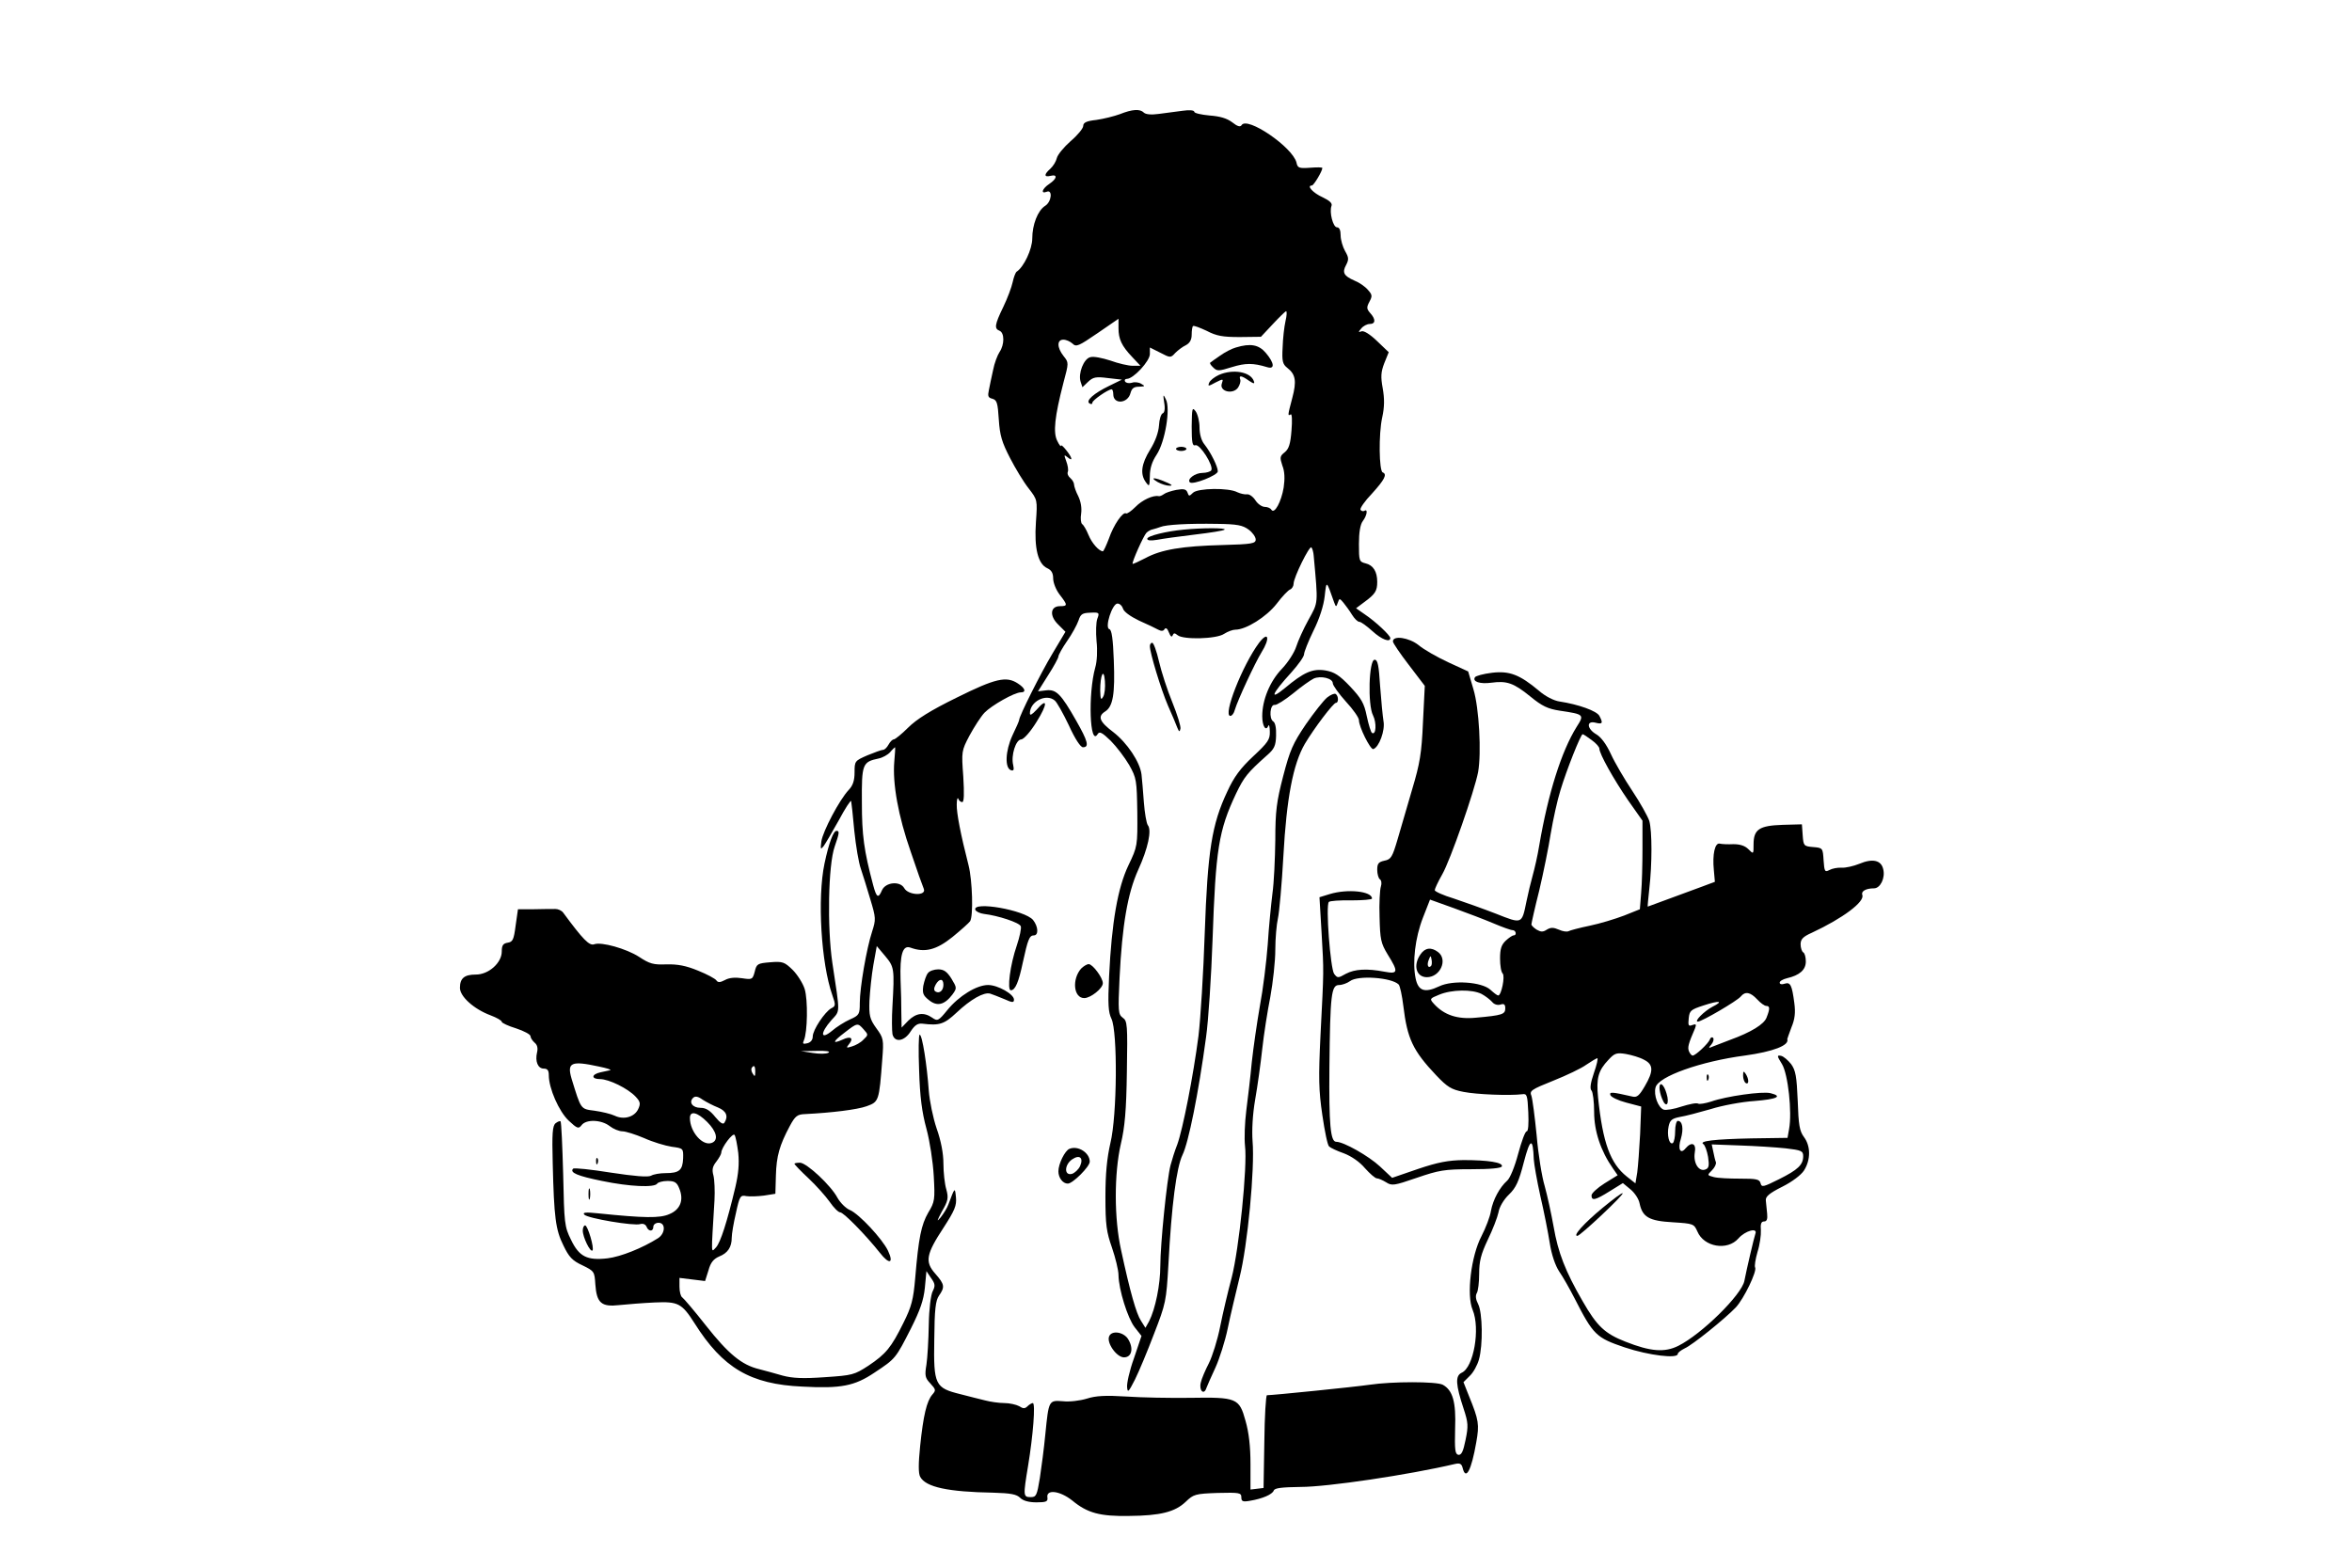 <?xml version="1.0" standalone="no"?>
<!DOCTYPE svg PUBLIC "-//W3C//DTD SVG 20010904//EN"
 "http://www.w3.org/TR/2001/REC-SVG-20010904/DTD/svg10.dtd">
<svg version="1.0" xmlns="http://www.w3.org/2000/svg"
 width="900pt" height="600pt" viewBox="0 0 900 600"
 preserveAspectRatio="xMidYMid meet">

<g transform="translate(0,600) scale(0.1,-0.1)"
fill="#000000" stroke="none">
<path d="M4285 5563 c-22 -8 -62 -18 -90 -22 -37 -4 -50 -10 -50 -23 0 -9 -21
-35 -48 -58 -26 -23 -50 -52 -53 -65 -3 -13 -14 -31 -25 -41 -25 -22 -24 -33
1 -27 28 7 25 -11 -5 -31 -27 -18 -34 -39 -10 -30 24 10 19 -39 -6 -54 -28
-18 -49 -72 -49 -125 0 -40 -32 -109 -60 -127 -4 -3 -11 -21 -15 -40 -4 -19
-20 -62 -36 -95 -33 -68 -35 -83 -14 -91 19 -8 19 -53 0 -81 -8 -12 -20 -43
-25 -70 -6 -26 -13 -61 -16 -76 -5 -23 -3 -29 13 -33 18 -5 21 -16 25 -80 4
-61 12 -87 43 -147 20 -39 52 -92 71 -116 34 -44 34 -44 28 -130 -7 -100 8
-160 44 -176 15 -7 22 -18 22 -39 0 -16 11 -44 25 -62 31 -40 31 -44 1 -44
-37 0 -41 -37 -7 -70 l28 -28 -50 -84 c-45 -75 -127 -239 -127 -253 0 -4 -12
-31 -26 -60 -27 -59 -30 -125 -5 -133 10 -3 12 2 8 20 -9 36 10 98 31 98 10 1
35 29 59 68 43 69 42 95 -1 45 -17 -18 -25 -23 -25 -13 0 45 62 77 95 49 8 -6
32 -49 54 -95 24 -53 45 -84 54 -84 25 0 19 23 -26 102 -58 102 -76 120 -114
116 l-32 -4 39 62 c22 34 39 66 39 71 0 6 15 33 33 59 19 27 38 62 44 79 8 25
15 29 45 30 34 2 36 0 27 -23 -5 -13 -6 -52 -3 -86 4 -35 2 -78 -5 -101 -28
-101 -21 -304 9 -255 7 12 17 7 50 -25 22 -22 54 -64 71 -93 28 -50 29 -58 31
-181 1 -128 1 -130 -34 -203 -41 -86 -64 -218 -74 -425 -5 -107 -3 -137 9
-162 24 -49 22 -370 -4 -476 -13 -57 -19 -116 -19 -205 0 -108 4 -135 25 -195
13 -38 25 -86 25 -105 1 -56 35 -165 62 -200 l26 -33 -29 -86 c-17 -47 -28
-97 -26 -111 2 -22 6 -17 30 30 15 30 48 109 73 175 45 116 47 125 55 265 12
229 31 372 54 420 23 47 61 235 90 450 9 63 20 232 25 375 12 345 23 416 90
558 31 64 43 79 118 146 28 24 34 37 35 75 1 30 -3 50 -11 55 -17 11 -12 67 6
63 7 -1 39 19 70 44 31 26 67 51 79 57 27 12 73 1 73 -18 0 -8 23 -40 50 -70
28 -30 50 -62 50 -71 0 -26 44 -114 55 -111 22 7 46 72 39 107 -3 19 -9 80
-13 135 -5 79 -9 100 -21 100 -22 0 -27 -173 -6 -213 14 -28 12 -77 -4 -67 -4
2 -13 31 -20 64 -10 50 -21 68 -64 114 -41 43 -60 55 -94 61 -50 8 -83 -7
-156 -68 -61 -50 -49 -21 25 60 27 30 49 61 49 70 0 8 16 49 36 90 23 46 39
96 43 132 7 62 6 62 36 -23 7 -19 8 -19 14 -2 6 18 7 18 22 0 8 -10 23 -30 32
-45 10 -16 22 -28 29 -28 6 0 28 -16 49 -35 36 -33 69 -45 69 -27 0 10 -56 63
-98 91 l-33 23 32 24 c41 30 49 42 49 77 0 39 -15 64 -45 71 -24 6 -25 10 -25
74 0 44 5 75 15 88 16 21 20 48 6 39 -5 -3 -12 -1 -15 4 -3 5 16 33 44 62 48
53 59 74 41 81 -14 5 -16 147 -2 210 9 41 9 72 2 112 -8 44 -7 62 6 96 l17 42
-45 43 c-27 26 -50 40 -59 37 -13 -5 -13 -3 -1 11 7 9 22 17 32 17 23 0 24 18
2 42 -14 16 -14 22 -3 43 12 22 11 27 -6 46 -10 12 -33 28 -51 35 -41 18 -48
31 -32 60 11 21 10 29 -4 53 -9 16 -17 43 -17 60 0 20 -5 31 -14 31 -15 0 -30
58 -21 82 4 10 -7 20 -34 33 -36 16 -63 45 -41 45 7 0 40 55 40 67 0 3 -21 3
-47 1 -42 -3 -48 -1 -52 20 -15 59 -189 178 -210 143 -5 -8 -16 -5 -36 11 -20
15 -46 23 -87 26 -32 3 -58 9 -58 14 0 6 -18 8 -45 4 -25 -3 -66 -9 -91 -12
-28 -4 -50 -2 -57 5 -15 15 -44 13 -92 -6z m634 -792 c-5 -22 -10 -67 -11
-101 -3 -52 0 -64 18 -78 32 -25 36 -51 19 -115 -18 -68 -18 -70 -6 -63 5 3 6
-24 3 -61 -4 -52 -10 -71 -26 -84 -19 -15 -19 -20 -9 -51 9 -22 10 -50 5 -84
-9 -54 -35 -103 -47 -85 -3 6 -15 11 -25 11 -11 0 -27 11 -36 25 -9 14 -24 25
-33 23 -9 -1 -25 3 -36 8 -33 18 -152 16 -170 -2 -14 -14 -16 -14 -21 1 -5 13
-14 15 -43 10 -20 -4 -41 -11 -47 -16 -7 -5 -16 -9 -20 -8 -21 5 -64 -15 -89
-41 -16 -16 -32 -27 -36 -25 -12 8 -48 -44 -66 -97 -10 -26 -20 -48 -23 -48
-15 1 -42 31 -55 63 -8 20 -19 38 -24 41 -5 4 -7 22 -4 40 3 22 -1 46 -11 67
-9 17 -16 38 -16 44 0 7 -6 18 -14 25 -8 6 -13 17 -10 24 3 7 0 25 -6 41 -9
25 -9 26 5 15 21 -18 19 -3 -5 27 -11 14 -20 22 -20 17 0 -5 -7 3 -14 18 -17
32 -10 94 23 222 21 78 21 78 1 103 -26 33 -26 63 -1 63 11 0 26 -7 35 -15 14
-14 23 -10 96 40 l80 55 0 -36 c0 -42 12 -68 53 -111 l31 -33 -30 0 c-16 0
-55 9 -85 20 -31 10 -65 17 -77 13 -25 -6 -47 -62 -37 -94 l7 -21 22 21 c19
18 30 20 76 14 l53 -6 -49 -24 c-58 -28 -91 -57 -75 -67 6 -4 11 -3 11 3 0 9
60 51 74 51 3 0 6 -9 6 -19 0 -40 56 -36 66 5 5 18 13 24 33 24 23 1 24 2 8
11 -9 6 -26 8 -36 4 -11 -3 -22 -1 -26 5 -3 5 0 10 7 10 25 0 88 68 88 95 l0
25 40 -20 c38 -20 40 -20 57 -1 10 10 28 24 41 30 15 8 22 21 22 40 0 15 2 30
5 33 3 3 26 -6 52 -18 38 -20 62 -24 127 -24 l81 1 45 48 c25 27 48 49 51 50
4 0 3 -17 -2 -38z m-141 -798 c15 -11 27 -28 27 -38 0 -15 -14 -18 -127 -21
-154 -4 -234 -17 -295 -50 -25 -13 -47 -23 -49 -22 -4 5 42 108 53 119 6 6 17
12 24 13 8 2 21 6 29 9 21 9 107 14 218 12 76 -1 97 -5 120 -22z m249 -101
c17 -187 18 -175 -20 -244 -19 -34 -40 -81 -47 -103 -7 -22 -31 -60 -55 -85
-46 -48 -75 -119 -75 -181 0 -38 14 -60 23 -37 3 7 6 -3 6 -22 1 -30 -7 -42
-64 -95 -48 -45 -73 -78 -99 -135 -59 -125 -75 -227 -86 -540 -5 -151 -16
-329 -24 -395 -20 -154 -60 -357 -81 -415 -10 -25 -21 -61 -26 -80 -14 -54
-39 -303 -39 -384 0 -73 -19 -166 -43 -213 l-14 -25 -17 27 c-18 27 -42 112
-76 270 -27 120 -27 294 -1 407 15 63 21 128 23 276 3 180 2 195 -16 207 -17
13 -18 24 -12 152 10 203 31 324 71 413 38 83 53 153 37 172 -5 7 -12 47 -15
88 -3 41 -7 89 -9 106 -6 48 -55 121 -108 162 -53 40 -61 60 -31 79 30 19 38
67 33 195 -3 82 -8 118 -17 120 -19 5 11 98 31 98 9 0 18 -9 21 -19 3 -12 28
-30 61 -46 32 -14 65 -30 74 -35 11 -6 20 -6 24 2 5 7 11 3 17 -13 6 -15 11
-19 14 -11 4 10 8 10 19 1 21 -18 149 -15 178 5 14 9 33 16 43 16 41 0 119 49
158 99 21 28 45 53 52 55 7 3 13 13 13 22 0 24 61 147 68 139 4 -4 8 -19 9
-33z m-806 -539 c-8 -14 -10 -10 -11 24 0 61 14 89 18 36 2 -24 -1 -51 -7 -60z"/>
<path d="M4729 4670 c-15 -4 -42 -18 -60 -31 -19 -13 -36 -25 -38 -27 -3 -1 2
-10 11 -18 15 -15 21 -15 72 1 52 16 81 16 134 0 31 -10 29 15 -4 54 -27 32
-59 38 -115 21z"/>
<path d="M4664 4565 c-17 -8 -34 -21 -37 -30 -6 -14 -3 -14 24 1 30 15 31 15
24 -5 -9 -29 42 -42 62 -15 7 10 11 24 9 31 -7 18 5 16 33 -4 18 -12 23 -13
19 -2 -12 36 -80 48 -134 24z"/>
<path d="M4455 4458 c4 -23 1 -38 -6 -40 -6 -2 -13 -23 -14 -46 -2 -27 -14
-61 -34 -93 -34 -55 -39 -94 -16 -125 13 -18 14 -16 15 24 0 29 8 55 26 82 32
48 54 177 35 212 -10 21 -11 19 -6 -14z"/>
<path d="M4560 4368 c0 -63 3 -76 14 -72 17 6 71 -79 61 -96 -3 -5 -19 -10
-34 -10 -28 0 -60 -24 -48 -36 11 -11 107 27 107 42 0 18 -26 71 -51 103 -12
14 -19 40 -19 65 0 23 -7 51 -15 62 -13 17 -14 12 -15 -58z"/>
<path d="M4500 4282 c0 -4 9 -8 20 -8 11 0 20 4 20 8 0 4 -9 8 -20 8 -11 0
-20 -4 -20 -8z"/>
<path d="M4430 4155 c14 -8 34 -14 45 -14 14 0 10 4 -14 14 -43 19 -64 19 -31
0z"/>
<path d="M4530 3973 c-66 -6 -140 -24 -140 -35 0 -7 13 -8 38 -4 20 4 85 13
144 20 59 7 111 15 114 19 7 7 -86 7 -156 0z"/>
<path d="M4818 3540 c-64 -86 -140 -280 -110 -280 6 0 14 10 17 23 12 40 78
181 102 220 34 54 27 84 -9 37z"/>
<path d="M4400 3527 c0 -25 42 -164 69 -227 16 -36 32 -74 36 -85 7 -17 9 -17
12 -4 2 9 -12 54 -31 101 -19 46 -42 117 -51 156 -9 40 -21 72 -26 72 -5 0 -9
-6 -9 -13z"/>
<path d="M5330 3545 c0 -6 28 -47 61 -90 l61 -80 -7 -140 c-5 -118 -12 -158
-41 -255 -18 -63 -44 -150 -56 -192 -20 -68 -25 -77 -50 -82 -23 -5 -28 -11
-28 -35 0 -16 5 -33 10 -36 6 -4 8 -16 4 -28 -4 -12 -7 -65 -5 -117 2 -86 5
-100 31 -143 42 -67 40 -76 -12 -66 -68 13 -114 10 -148 -8 -30 -17 -32 -17
-45 0 -14 20 -33 263 -20 275 3 4 42 7 86 6 43 0 79 3 79 7 0 28 -93 38 -162
17 l-39 -12 8 -135 c9 -156 9 -136 -4 -391 -8 -166 -7 -213 7 -308 9 -62 20
-116 26 -120 5 -5 30 -17 56 -26 29 -11 61 -33 81 -57 19 -21 39 -39 46 -39 6
0 22 -7 35 -15 22 -14 30 -13 117 17 85 29 105 33 208 33 75 0 116 4 118 11 5
15 -53 24 -147 24 -58 -1 -97 -8 -174 -34 l-99 -34 -47 44 c-42 39 -138 94
-167 94 -22 0 -28 66 -26 285 3 279 7 315 37 315 12 0 31 7 42 15 30 23 159
14 186 -13 5 -5 13 -42 18 -83 15 -124 36 -170 126 -265 42 -44 57 -54 104
-63 50 -10 176 -15 225 -9 18 3 20 -4 23 -69 2 -44 0 -73 -6 -73 -6 0 -20 -39
-33 -87 -13 -49 -31 -93 -42 -102 -28 -25 -54 -72 -62 -116 -3 -21 -20 -65
-36 -96 -40 -76 -58 -226 -34 -282 30 -72 4 -221 -42 -241 -25 -12 -23 -45 8
-139 17 -52 18 -65 7 -118 -9 -45 -16 -59 -28 -57 -12 3 -14 19 -12 100 4 102
-9 147 -47 168 -24 13 -194 13 -281 0 -54 -8 -369 -40 -392 -40 -4 0 -9 -80
-10 -178 l-3 -177 -25 -3 -25 -3 0 98 c0 66 -6 120 -19 165 -24 87 -33 91
-213 88 -76 -1 -185 1 -243 5 -79 5 -117 3 -151 -8 -26 -8 -67 -13 -92 -10
-54 4 -54 4 -67 -126 -5 -53 -15 -129 -21 -168 -11 -67 -14 -73 -35 -73 -29 0
-29 5 -10 120 19 115 29 240 18 240 -4 0 -14 -6 -20 -12 -10 -10 -17 -10 -32
0 -11 6 -37 12 -57 12 -21 0 -54 5 -73 10 -19 5 -62 15 -95 24 -97 24 -103 35
-100 209 1 116 5 149 18 168 23 33 22 43 -14 84 -41 46 -35 75 32 177 42 65
50 84 47 115 -4 40 -4 40 -29 -27 -5 -14 -19 -36 -30 -50 -16 -19 -14 -13 5
23 24 41 26 52 17 85 -6 20 -11 64 -11 98 0 39 -9 87 -26 135 -14 41 -27 106
-30 144 -7 99 -25 215 -35 215 -4 0 -5 -62 -2 -137 3 -101 11 -161 28 -223 13
-48 25 -127 28 -181 5 -90 4 -99 -21 -140 -27 -47 -37 -96 -50 -251 -7 -82
-14 -109 -45 -171 -47 -95 -67 -119 -134 -164 -54 -35 -61 -37 -167 -44 -84
-6 -123 -4 -161 6 -27 8 -68 19 -91 25 -66 16 -117 58 -203 167 -44 56 -85
104 -91 108 -5 3 -10 21 -10 40 l0 34 49 -6 49 -6 13 41 c8 30 20 44 41 53 33
13 48 36 48 72 0 14 7 56 16 94 14 65 17 70 40 65 13 -2 43 -1 67 2 l44 7 2
70 c2 74 14 116 53 189 21 39 29 45 59 46 101 5 199 17 235 30 47 17 48 19 60
179 6 76 5 82 -23 120 -25 35 -28 48 -26 105 2 36 8 97 15 137 l13 72 32 -38
c35 -42 36 -48 28 -191 -3 -47 -2 -95 0 -108 8 -34 46 -28 70 11 16 24 27 31
45 29 65 -8 83 -2 130 42 54 51 105 80 129 73 9 -3 33 -12 54 -21 31 -14 37
-14 37 -2 0 21 -62 56 -99 56 -44 0 -112 -42 -156 -96 -34 -42 -38 -43 -58
-29 -32 22 -61 18 -91 -11 l-26 -27 -1 54 c0 30 -1 88 -3 129 -3 97 8 134 38
123 55 -20 99 -9 161 41 33 27 63 54 67 60 13 19 9 157 -6 215 -30 117 -46
200 -45 232 0 19 3 28 6 22 2 -7 9 -13 15 -13 7 0 8 32 4 98 -7 96 -7 98 24
157 18 33 43 72 57 87 27 28 115 78 139 78 22 0 17 16 -11 34 -44 29 -85 20
-234 -54 -100 -49 -154 -83 -186 -115 -25 -25 -50 -45 -55 -45 -5 0 -14 -9
-20 -20 -6 -11 -15 -20 -21 -20 -6 0 -33 -10 -60 -21 -48 -21 -49 -22 -49 -65
0 -31 -6 -50 -22 -67 -36 -38 -99 -158 -105 -197 -4 -31 -3 -33 9 -18 7 10 33
54 58 99 24 45 45 77 47 73 1 -5 7 -56 12 -114 6 -58 17 -123 25 -145 7 -22
24 -74 36 -116 22 -73 22 -78 7 -125 -21 -64 -47 -214 -47 -273 0 -43 -2 -47
-38 -63 -20 -9 -52 -29 -69 -44 -44 -36 -45 -8 -2 41 35 39 34 20 4 220 -20
135 -16 374 9 445 18 52 19 60 7 60 -12 0 -29 -45 -46 -125 -28 -133 -13 -382
30 -504 13 -37 13 -42 -4 -50 -25 -14 -71 -83 -71 -108 0 -13 -8 -23 -21 -26
-16 -4 -19 -2 -13 11 14 31 16 155 3 197 -7 22 -28 55 -46 73 -31 30 -38 33
-86 29 -48 -4 -52 -6 -59 -36 -8 -30 -10 -31 -49 -25 -26 4 -49 2 -65 -7 -19
-10 -27 -10 -33 -1 -4 6 -35 23 -70 37 -46 19 -78 25 -121 24 -50 -2 -64 2
-105 29 -48 31 -144 58 -171 48 -19 -7 -43 18 -119 121 -6 8 -19 14 -30 14
-11 0 -48 0 -82 -1 l-61 0 -9 -63 c-7 -54 -11 -62 -30 -65 -18 -3 -23 -10 -23
-34 0 -43 -50 -88 -99 -88 -44 0 -61 -14 -61 -51 0 -33 53 -81 117 -105 24 -9
43 -20 43 -25 0 -4 25 -16 55 -25 30 -10 55 -23 55 -30 0 -6 7 -17 16 -25 10
-8 13 -21 9 -37 -8 -34 3 -62 26 -62 14 0 19 -7 19 -25 0 -51 39 -139 76 -174
33 -31 38 -32 49 -18 17 24 76 22 108 -3 14 -11 36 -20 49 -20 12 0 50 -12 83
-26 33 -15 80 -29 105 -33 45 -6 45 -6 44 -45 -2 -45 -15 -56 -67 -56 -21 0
-46 -4 -56 -10 -12 -6 -62 -2 -154 12 -75 12 -140 19 -144 15 -14 -15 17 -28
111 -47 106 -22 201 -26 211 -10 3 5 21 10 39 10 27 0 36 -5 45 -28 19 -45 4
-82 -38 -99 -36 -16 -96 -15 -271 3 -49 5 -62 4 -54 -5 13 -14 190 -44 214
-36 11 3 20 -1 24 -10 7 -19 26 -20 26 0 0 8 9 15 20 15 28 0 26 -41 -2 -59
-60 -38 -143 -71 -193 -77 -78 -9 -109 6 -140 71 -25 50 -26 63 -30 250 -3
109 -7 200 -10 203 -2 3 -11 -1 -19 -7 -12 -10 -14 -39 -11 -154 5 -207 11
-254 41 -314 21 -44 34 -58 73 -76 45 -22 46 -24 49 -72 5 -72 23 -88 92 -80
30 3 91 8 135 10 90 4 104 -3 153 -80 108 -171 213 -233 412 -242 148 -8 200
2 277 54 80 53 80 53 139 169 35 70 48 107 53 155 l6 64 18 -27 c16 -22 16
-30 6 -50 -7 -13 -14 -67 -15 -128 -1 -58 -5 -127 -9 -153 -7 -42 -5 -51 15
-72 21 -23 22 -26 8 -42 -22 -25 -35 -81 -47 -197 -7 -68 -7 -105 0 -118 21
-40 107 -58 280 -61 67 -2 89 -6 103 -20 11 -11 33 -17 62 -17 37 0 44 3 42
18 -6 33 47 27 95 -11 58 -48 106 -61 218 -59 119 1 175 15 216 54 30 29 37
31 122 34 84 2 91 1 91 -17 0 -15 5 -18 33 -13 48 8 85 24 91 39 3 10 31 13
103 14 102 0 413 46 591 88 18 4 25 1 29 -16 12 -48 33 -10 52 99 12 68 10 84
-28 177 l-21 53 24 24 c14 13 29 41 35 62 16 56 14 180 -3 213 -9 17 -11 32
-5 42 5 8 9 41 9 74 0 48 7 75 33 130 19 39 37 86 41 105 3 20 20 49 40 68 27
26 38 50 57 124 24 92 35 96 38 11 1 -18 12 -81 25 -140 14 -60 30 -141 36
-180 7 -45 21 -86 36 -109 14 -20 40 -66 59 -103 72 -141 83 -151 192 -188 93
-31 203 -44 203 -25 0 5 12 14 26 21 30 13 155 114 196 157 31 33 82 139 74
153 -3 5 1 31 9 59 9 28 14 65 13 83 -2 24 1 34 12 34 11 0 14 9 12 30 -2 17
-4 39 -5 50 -2 15 13 28 63 53 38 19 72 45 83 62 26 41 26 93 0 128 -17 23
-21 46 -24 139 -4 94 -8 116 -25 140 -12 15 -29 30 -39 32 -16 3 -16 0 4 -32
23 -38 39 -184 27 -248 l-6 -34 -138 -2 c-140 -3 -203 -10 -184 -22 6 -4 14
-26 18 -49 5 -34 3 -43 -10 -48 -25 -10 -47 24 -41 64 7 36 -12 44 -35 17 -20
-25 -31 -3 -18 37 11 38 6 68 -12 68 -5 0 -10 -18 -10 -39 0 -22 -4 -42 -9
-46 -14 -8 -23 31 -16 64 5 24 13 30 43 36 20 3 73 17 118 30 44 14 120 28
167 31 87 7 110 18 62 30 -31 8 -171 -12 -227 -32 -22 -7 -45 -11 -50 -8 -6 4
-34 -2 -63 -11 -29 -10 -60 -15 -69 -12 -21 8 -39 55 -31 85 10 42 174 100
342 122 108 15 171 39 162 63 0 1 7 21 16 45 13 31 16 56 11 93 -9 69 -15 81
-37 74 -11 -4 -19 -2 -19 4 0 6 12 13 28 17 48 11 72 32 72 64 0 16 -4 32 -10
35 -5 3 -10 17 -10 31 0 19 9 29 43 44 118 55 204 119 193 145 -5 14 14 25 45
25 24 0 44 40 35 74 -8 34 -41 41 -91 20 -22 -9 -53 -16 -68 -15 -15 1 -36 -3
-47 -9 -17 -9 -19 -6 -22 37 -3 47 -3 48 -40 51 -36 3 -37 5 -40 45 l-3 42
-74 -2 c-89 -3 -111 -17 -111 -75 0 -38 0 -38 -20 -18 -13 13 -32 19 -57 19
-21 -1 -44 0 -52 2 -19 5 -29 -41 -23 -101 l4 -45 -48 -18 c-51 -19 -208 -77
-209 -77 -1 0 2 30 6 68 11 95 11 221 0 260 -6 18 -35 70 -65 115 -30 45 -67
108 -82 141 -17 37 -37 64 -55 75 -37 21 -40 54 -4 45 27 -7 30 -2 15 26 -10
19 -80 44 -152 55 -22 3 -55 20 -79 41 -74 62 -113 77 -180 69 -33 -4 -62 -12
-65 -17 -11 -17 19 -27 63 -21 59 8 85 -1 149 -53 45 -37 67 -47 112 -54 94
-14 95 -15 65 -62 -58 -93 -109 -254 -143 -453 -6 -38 -18 -90 -25 -115 -7
-25 -18 -70 -24 -100 -18 -88 -16 -87 -117 -47 -49 19 -122 45 -161 58 -40 12
-73 27 -73 32 0 5 13 33 29 61 30 52 123 318 137 391 13 73 4 245 -18 317
l-20 68 -76 35 c-43 20 -94 49 -114 66 -37 29 -98 38 -98 14z m760 -377 c17
-12 30 -27 30 -33 0 -20 55 -118 110 -198 l55 -78 0 -107 c0 -59 -2 -135 -5
-169 l-5 -63 -60 -24 c-34 -13 -93 -31 -132 -39 -39 -8 -76 -18 -81 -21 -6 -3
-22 -1 -37 6 -21 9 -31 9 -46 0 -15 -10 -23 -9 -39 0 -11 7 -20 16 -20 20 0 4
13 63 30 130 16 68 36 166 44 218 9 53 25 127 37 165 23 77 78 215 85 215 3 0
18 -10 34 -22z m-2668 -83 c-7 -84 15 -208 63 -345 23 -69 46 -133 50 -142 11
-28 -60 -25 -75 3 -16 28 -71 23 -85 -8 -14 -33 -21 -29 -34 20 -35 132 -43
190 -43 316 -1 147 2 155 64 168 15 3 35 14 44 24 9 11 18 19 19 19 1 0 0 -25
-3 -55z m2293 -619 c33 -14 66 -26 73 -26 13 0 17 -20 4 -20 -5 0 -18 -9 -30
-20 -17 -16 -22 -32 -22 -68 0 -27 4 -52 10 -58 10 -10 -5 -84 -17 -84 -4 0
-17 10 -30 22 -33 30 -144 38 -196 13 -55 -26 -80 -18 -90 30 -13 62 -2 156
28 233 l27 69 92 -33 c50 -18 118 -44 151 -58z m-46 -270 c15 -8 33 -22 41
-31 7 -9 20 -13 31 -10 14 5 19 1 19 -14 0 -23 -11 -27 -112 -36 -71 -7 -122
10 -161 53 -17 19 -17 20 20 35 48 20 126 21 162 3z m1055 -21 c13 -14 28 -25
35 -25 14 0 14 -11 1 -44 -9 -26 -60 -57 -140 -86 -25 -10 -54 -21 -65 -25
-18 -8 -19 -7 -6 8 8 10 10 21 6 25 -4 4 -10 1 -12 -6 -6 -16 -55 -62 -66 -62
-4 0 -10 7 -14 16 -6 15 -3 28 23 88 6 16 4 18 -10 13 -15 -6 -17 -2 -14 26 3
29 8 33 57 49 61 20 78 17 34 -5 -32 -17 -72 -57 -56 -57 15 0 150 79 164 96
17 21 37 17 63 -11z m-3419 -115 c18 -20 18 -21 -1 -39 -10 -11 -30 -22 -44
-26 -22 -7 -23 -6 -11 9 19 23 6 32 -25 17 -41 -18 -38 -8 8 27 49 38 50 38
73 12z m-135 -89 c-8 -5 -35 -5 -60 -1 l-45 7 60 1 c37 1 54 -2 45 -7z m3121
-27 c36 -18 37 -43 3 -101 -21 -36 -30 -44 -47 -40 -79 18 -89 19 -85 6 3 -8
30 -21 61 -29 l57 -15 -4 -105 c-3 -58 -8 -124 -11 -147 l-7 -42 -33 26 c-63
50 -92 129 -110 303 -7 73 0 102 40 144 23 25 31 28 67 22 22 -4 53 -13 69
-22z m-192 -51 c-13 -38 -16 -60 -9 -67 5 -5 10 -42 10 -82 0 -73 25 -149 72
-216 l18 -26 -50 -31 c-27 -17 -50 -38 -50 -46 0 -22 14 -19 70 16 l50 31 29
-24 c16 -13 32 -37 35 -54 11 -52 36 -67 127 -72 79 -5 81 -6 94 -35 25 -60
115 -75 157 -27 26 30 75 43 65 18 -5 -14 -34 -138 -42 -180 -10 -53 -163
-204 -253 -249 -52 -26 -106 -22 -202 16 -79 31 -109 59 -164 155 -66 114 -94
186 -111 285 -9 50 -24 119 -34 155 -11 36 -25 123 -31 195 -7 71 -16 139 -20
151 -8 19 -1 24 84 58 50 20 107 47 126 61 19 13 38 24 42 25 4 0 -2 -26 -13
-57z m-3807 25 c29 -6 49 -12 43 -14 -5 -1 -22 -5 -37 -8 -36 -8 -36 -26 -2
-26 34 0 107 -36 136 -67 18 -19 20 -27 10 -48 -14 -30 -55 -42 -90 -25 -15 7
-49 15 -77 19 -54 7 -51 3 -88 123 -18 62 -1 69 105 46z m598 -20 c0 -18 -2
-20 -9 -8 -6 8 -7 18 -5 22 9 14 14 9 14 -14z m-142 -137 c31 -13 40 -33 24
-58 -5 -8 -16 -1 -35 22 -20 25 -36 35 -56 35 -31 0 -46 21 -29 38 8 8 19 6
37 -7 14 -9 41 -23 59 -30z m-42 -55 c37 -37 44 -70 18 -80 -35 -14 -84 42
-84 95 0 29 28 23 66 -15z m119 -119 c4 -41 1 -78 -11 -130 -32 -135 -57 -212
-74 -231 -20 -20 -19 -38 -6 180 2 37 0 79 -4 95 -6 22 -4 34 11 53 10 13 19
29 19 34 0 20 45 79 51 68 4 -6 10 -37 14 -69z m4008 18 c60 -7 67 -10 67 -30
0 -33 -20 -52 -92 -88 -60 -30 -67 -32 -71 -16 -4 16 -16 18 -79 18 -40 0 -85
2 -100 6 -26 7 -26 7 -7 26 10 10 17 24 15 31 -3 7 -7 25 -10 40 l-6 28 107
-4 c60 -2 138 -7 176 -11z"/>
<path d="M5436 2348 c-30 -42 -17 -88 24 -88 51 0 81 67 43 96 -26 20 -50 17
-67 -8z m40 -45 c-11 -11 -17 4 -9 23 7 18 8 18 11 1 2 -10 1 -21 -2 -24z"/>
<path d="M6131 1376 c-70 -58 -114 -107 -95 -106 12 1 179 158 173 163 -2 3
-37 -23 -78 -57z"/>
<path d="M5079 3331 c-13 -10 -50 -57 -82 -103 -50 -74 -61 -99 -87 -199 -25
-96 -30 -134 -30 -244 -1 -71 -5 -164 -11 -205 -5 -41 -14 -129 -18 -195 -5
-66 -18 -172 -30 -235 -11 -63 -25 -160 -31 -215 -5 -55 -15 -138 -21 -185 -6
-47 -8 -107 -5 -135 10 -79 -23 -397 -51 -505 -14 -52 -34 -137 -44 -187 -10
-51 -30 -114 -43 -140 -14 -27 -28 -60 -31 -74 -8 -31 12 -50 21 -22 4 10 19
45 35 79 15 33 37 101 47 150 10 49 31 136 45 194 31 122 59 419 50 522 -3 42
0 102 10 160 9 51 21 138 27 193 6 55 20 145 31 200 10 55 19 136 19 180 0 44
5 98 10 120 5 22 15 130 21 240 12 219 37 351 82 428 35 59 109 157 119 157
11 0 10 27 -1 34 -5 3 -19 -3 -32 -13z"/>
<path d="M3732 2518 c3 -7 18 -14 34 -16 52 -6 135 -33 140 -47 3 -7 -4 -40
-15 -73 -26 -75 -38 -172 -23 -172 17 0 30 31 46 107 19 87 25 103 42 103 19
0 17 34 -3 59 -32 38 -232 73 -221 39z"/>
<path d="M4137 2293 c-36 -41 -29 -113 12 -113 24 0 71 37 71 57 0 21 -39 73
-54 73 -7 0 -20 -8 -29 -17z"/>
<path d="M3551 2276 c-7 -8 -14 -30 -18 -49 -4 -28 -1 -37 22 -55 31 -25 59
-18 89 21 18 25 18 26 -3 61 -17 27 -29 36 -51 36 -15 0 -33 -6 -39 -14z m59
-45 c0 -22 -15 -35 -30 -26 -7 4 -7 13 0 26 14 25 30 25 30 0z"/>
<path d="M6670 1883 c0 -12 5 -25 10 -28 13 -8 13 15 0 35 -8 12 -10 11 -10
-7z"/>
<path d="M6531 1874 c0 -11 3 -14 6 -6 3 7 2 16 -1 19 -3 4 -6 -2 -5 -13z"/>
<path d="M6350 1836 c0 -8 4 -27 10 -41 15 -39 30 -21 17 20 -10 35 -27 48
-27 21z"/>
<path d="M4092 1603 c-17 -7 -42 -57 -42 -86 0 -25 17 -47 36 -47 19 0 84 65
84 84 0 34 -45 63 -78 49z m41 -66 c-6 -13 -21 -27 -32 -30 -30 -7 -28 36 2
56 28 19 44 6 30 -26z"/>
<path d="M2281 1554 c0 -11 3 -14 6 -6 3 7 2 16 -1 19 -3 4 -6 -2 -5 -13z"/>
<path d="M3040 1546 c0 -3 24 -28 54 -56 30 -28 66 -69 81 -90 15 -22 33 -40
40 -40 13 0 99 -88 152 -155 36 -46 54 -41 31 8 -22 46 -112 142 -146 156 -15
6 -36 27 -47 46 -25 48 -119 135 -144 135 -12 0 -21 -2 -21 -4z"/>
<path d="M2252 1430 c0 -19 2 -27 5 -17 2 9 2 25 0 35 -3 9 -5 1 -5 -18z"/>
<path d="M2230 1290 c0 -25 29 -84 37 -76 8 8 -18 96 -28 96 -5 0 -9 -9 -9
-20z"/>
<path d="M4244 885 c-10 -25 29 -80 57 -80 30 0 38 35 15 71 -18 27 -63 33
-72 9z"/>
</g>
</svg>
